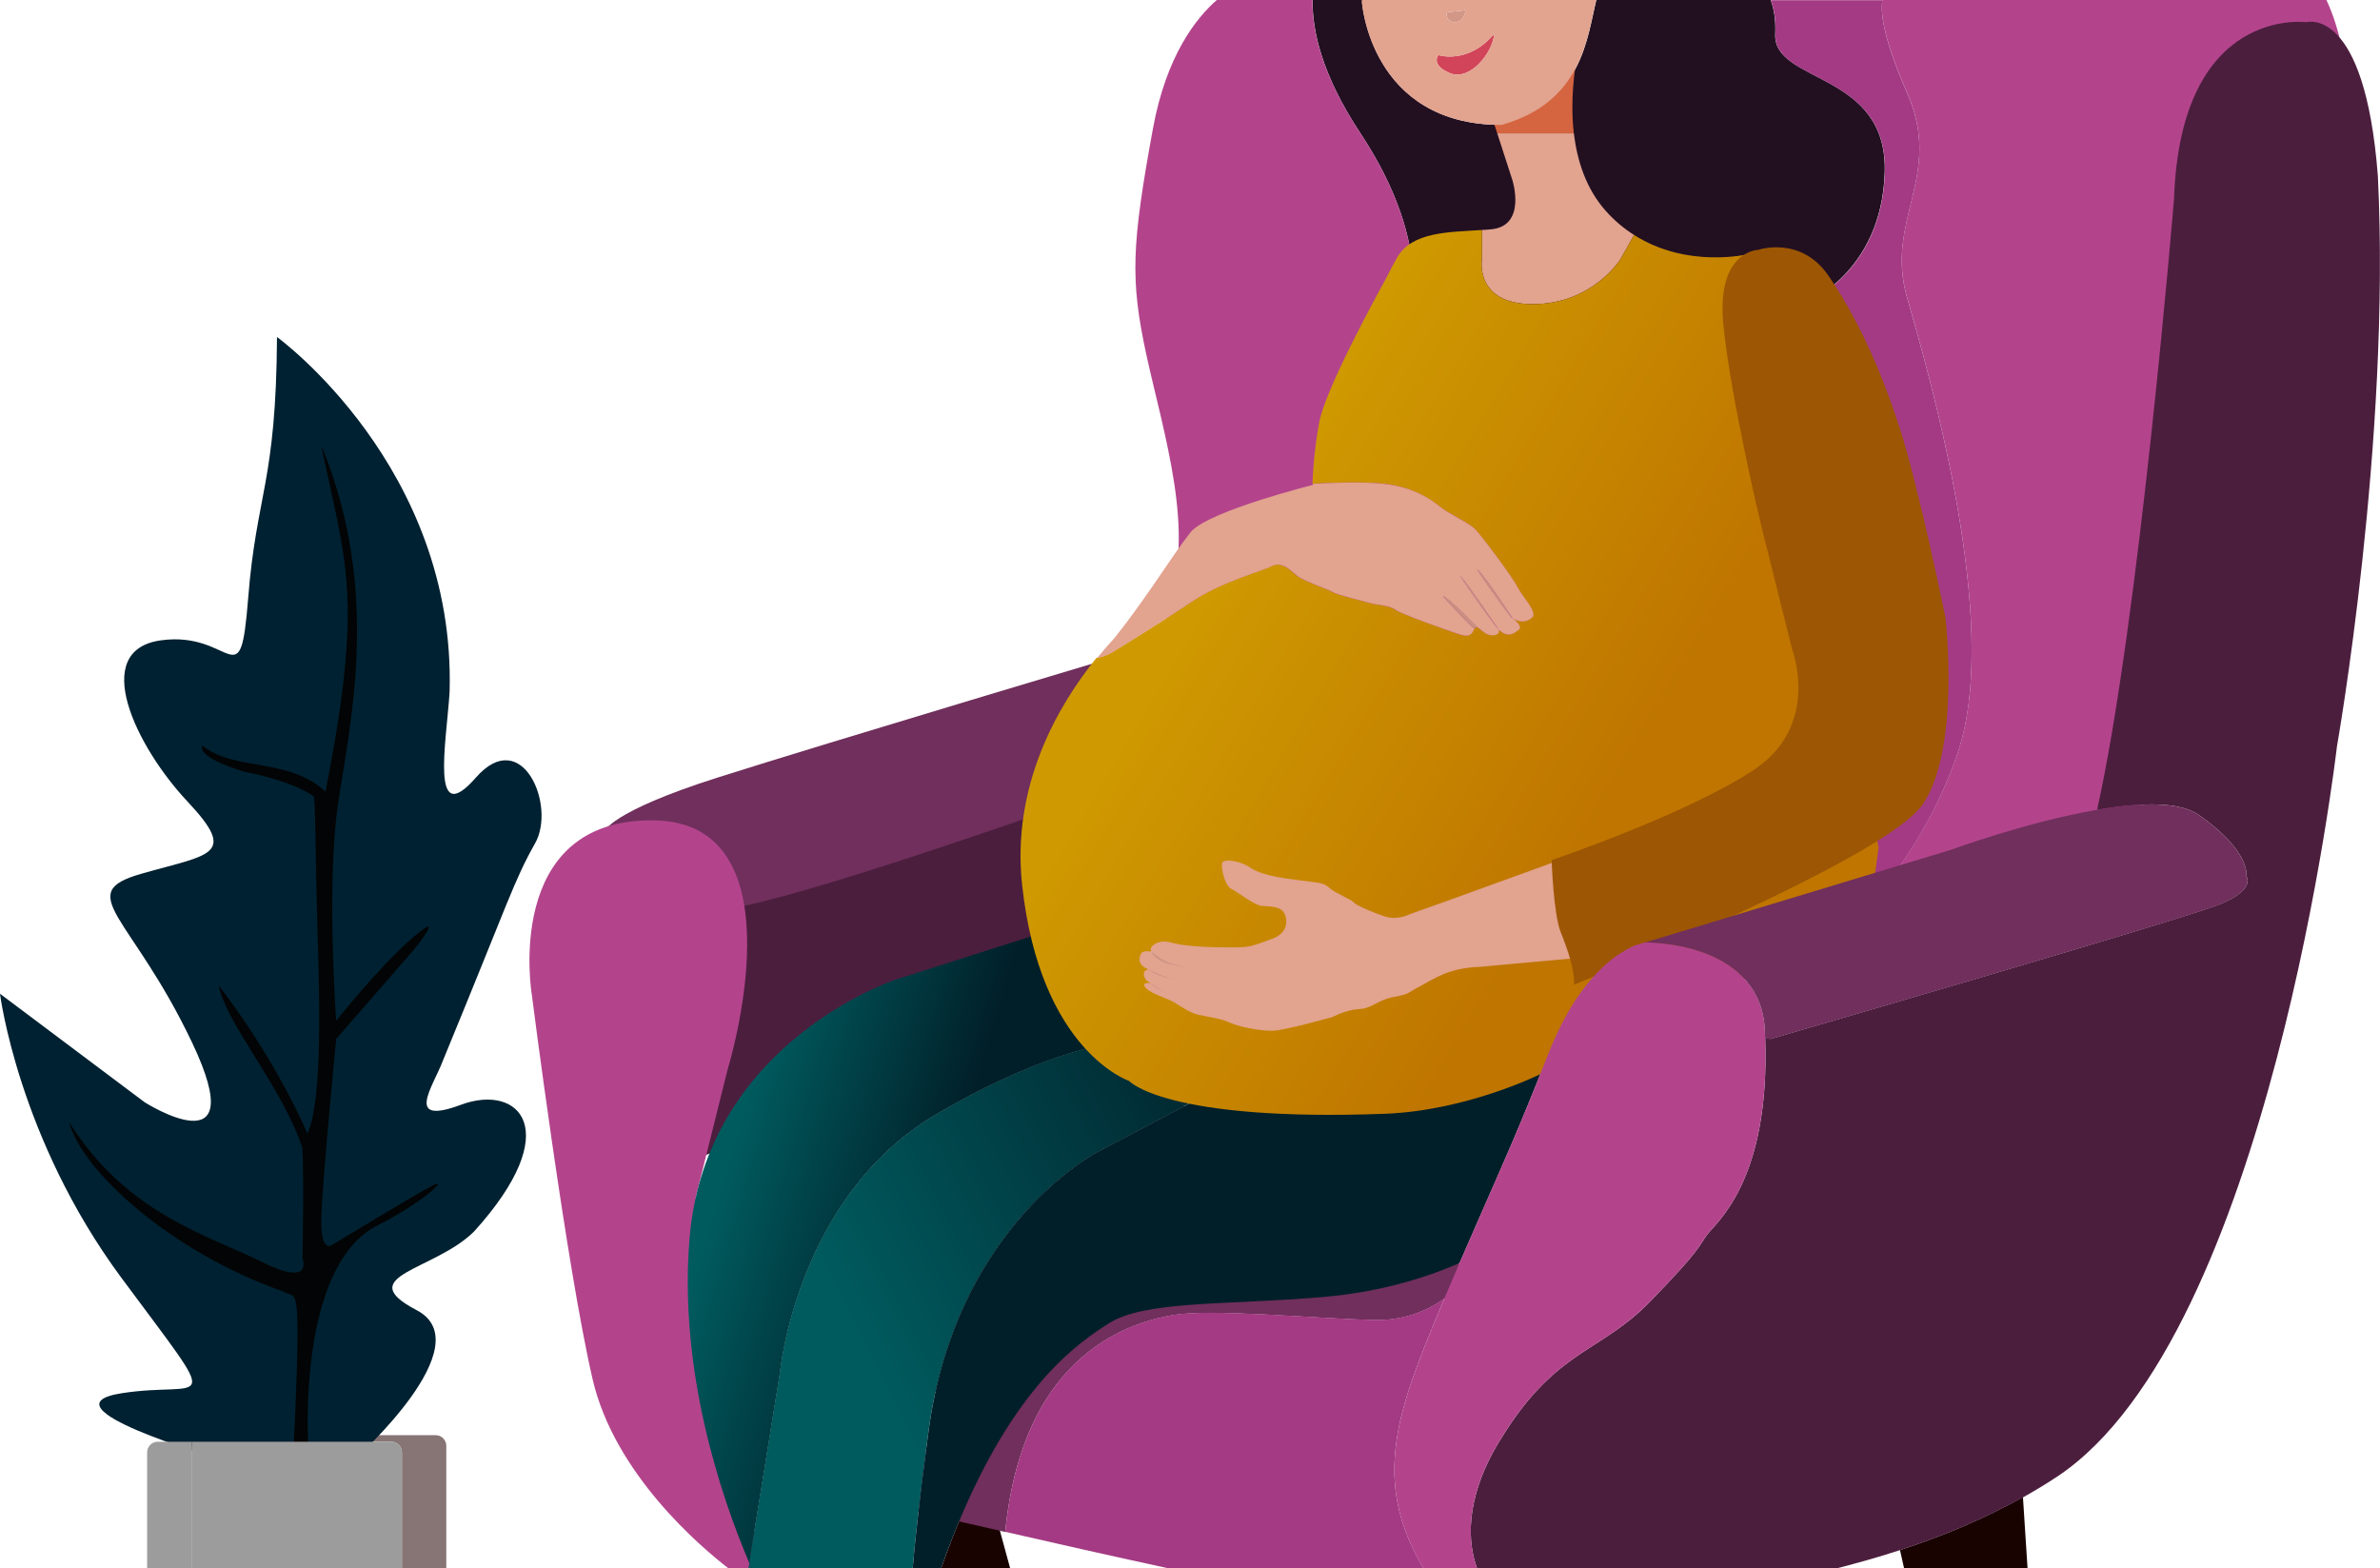<?xml version="1.0" encoding="utf-8"?>
<!-- Generator: Adobe Illustrator 26.5.0, SVG Export Plug-In . SVG Version: 6.00 Build 0)  -->
<svg version="1.1" id="Layer_1" xmlns="http://www.w3.org/2000/svg" xmlns:xlink="http://www.w3.org/1999/xlink" x="0px" y="0px"
	 viewBox="0 0 1447.8 954" enable-background="new 0 0 1447.8 954" xml:space="preserve">
<path fill="#877576" d="M244.5,883.5V954h27v-74.5c0-3.6-2.9-6.5-6.5-6.5H123c-2.7,0-5,1.7-6,4h121
	C241.6,877,244.5,879.9,244.5,883.5z"/>
<path fill="#190301" d="M586.3,918.7c-4.7,10.7-9.3,22.5-13.8,35.3h42l-9-33L586.3,918.7z"/>
<path fill="#221021" d="M1079.9,20.5c0.4-8.5-0.8-15.2-2.8-20.5h-22.2h-83.8c-5.7,23.1-8.4,62.1-57.6,76c-80,0-85-75-85-75
	s2-0.4,5.6-1h-35.6c-0.3,17.9,5.2,45,29.1,81.1C874.5,152,856.5,197,856.5,197l161,9l36.7-9.7L1097,185c0,0,47.5-18,49.5-80
	S1078.3,51,1079.9,20.5z"/>
<path fill="#B3448C" d="M1054.2,196.3l-36.7,9.7l-161-9c0,0,18-45-28.9-115.9C803.7,45,798.1,17.9,798.4,0h-58.2
	c-12.6,11-30.7,33.9-38.8,78c-13,71-14,92-4,138s31,111,12,152s340.7,178,340.7,178l44.5,2.9l-36-96.7L1054.2,196.3z"/>
<path fill="#B3448C" d="M1160,56.1c22.5,50.9-13.5,77.2,0,124.5c13.5,47.3,57.2,197.1,31.4,275.7c-13.7,41.6-36.7,74-55.2,95.3
	l136.5,9L1403.5,249l23-209c0,0-2.6-21.7-11.3-40h-270.1C1144,6.3,1144.8,21.7,1160,56.1z"/>
<path fill="#A33A83" d="M1160,180.7c-13.5-47.3,22.5-73.7,0-124.5c-15.2-34.4-16-49.8-14.9-56.1h-67.9c2,5.3,3.2,12,2.8,20.5
	c-1.6,30.5,68.6,22.5,66.6,84.5s-49.5,80-49.5,80l-42.8,11.3l4.5,255.9l36,96.7l41.4,2.7c18.6-21.3,41.5-53.7,55.2-95.3
	C1217.2,377.7,1173.5,228,1160,180.7z"/>
<path fill="#702F5C" d="M713.5,800c23-4,85,2,122,3s56-25,56-25l-9.5-22.1L775.5,761l-146,29l-55,95l-8,36.5
	c11.5,2.7,26.9,6.3,45,10.4l0,0C622.4,820.9,690.5,804,713.5,800z"/>
<polygon fill="#4C1E3E" points="529.5,495.3 405.8,565 422.5,705 497,678.2 608.5,620 664.5,581 658.9,456.4 "/>
<path fill="#702F5C" d="M638.4,492.8c0,0-155.9,55.2-196.9,60.2s-76-34-76-34l2-13c0,0,3-12,69-33s257.1-78,257.1-78L638.4,492.8z"
	/>
<path fill="#B3448C" d="M474.5,951l-26-33l-25.3-189.5l19.3-77.5c0,0,47-151-45-152s-74,106-74,106s21,165,37,234
	c13.3,57.5,65.6,101.9,82.6,115h20.2L474.5,951z"/>
<path fill="#002131" d="M168.5,205c0,0,109,79,105,216c-2,31-12,84,16,52s49,17,36,40s-16,35-56,132c-6,16-24,40,11,27s64,15,8,77
	c-24,24-75,27-35,48s-37,90-37,90H132c0,0-109-31.5-58-39.5s63,15,0-70s-74-173-74-173l88,66c0,0,66,42,29-36s-73-91-31-103
	s59-11,28-44s-60-92-16-98s48,37,53-26S168,293.5,168.5,205z"/>
<path fill="#030405" d="M187.5,879c0,0-7-107,41-133c28-14,45-30,35-25s-61,36-61,36s-8,7-7-18s9-107,9-107l47-54c0,0,21-26,0-8
	s-47,51-47,51s-6-82,1-131s27-129-10-219c14,70,26.5,89.5,2.5,210.5c-23-21-55-12-75-28c-3,8,26,16,26,16s28,5,42,15c1,8,1,42,2,77
	s4,107-6,128c-9-21-29-58-54-90c5,24,39,62,51,99c1,22,0,67,0,67s7,18-25,2s-82-29-117-85c8,30,62,79,130,103c6,4,9-3,9,25
	s-3,81-3,81L187.5,879z"/>
<g>
	<path fill="#D56540" d="M959.9,31.2l-20.2,14.2L908,72.5l2.8,8.6h46.6C955.1,61.4,957.7,42.5,959.9,31.2z"/>
	<path fill="#E2A38F" d="M977,128.5c-12.2-13.6-17.6-30.8-19.6-47.4h-46.6l9.2,28.4c0,0,9,28-13,30c-1.8,0.2-3.7,0.3-5.5,0.4v17.4
		c0,0-5,27.7,31,27.7s53-27,53-27s4.2-7.1,8.5-15.1C988.1,139.2,982.3,134.4,977,128.5z"/>
</g>
<path fill="#A14A43" d="M1000.8,573.3c0,0-2.1,0.3-5.7,1.7L1000.8,573.3L1000.8,573.3z"/>
<path fill="#A33A83" d="M1106.5,580.7c0,0,13.1-10.1,29.6-29l-41.4-2.7L1106.5,580.7z"/>
<path fill="#D24459" d="M882,44.5c12,5,26-12,27-24c-16,19-34,13-34,13S870,39.5,882,44.5z"/>
<path fill="#D39788" d="M885,13.5c6,0,6.5-7.3,6.5-7.3L880,7.5C880,7.5,879,13.5,885,13.5z"/>
<path fill="none" d="M713.5,800c23-4,85,2,122,3c19.4,0.5,33.8-6.3,43.1-13c3.2-7.5,6.1-14.5,9-21l-0.2-0.5
	c-15.7,6.9-44.7,17.3-82.9,20.5c-59,5-108,2-130,16c-18,11.5-54.3,35.8-88.2,113.7l19.1,2.3l9,33h95.9
	c-36.5-7.9-70.9-15.7-98.8-22.1C622.4,820.9,690.5,804,713.5,800z"/>
<path fill="none" d="M1158.3,954l-2.5-11.1c-12.7,4.2-25.6,7.9-38.5,11.1H1158.3z"/>
<path fill="#190301" d="M1155.8,942.9l2.5,11.1h75.1l-2.8-43.3C1207.2,923.8,1181.8,934.4,1155.8,942.9z"/>
<path fill="#A33A83" d="M887.4,768.5l0.2,0.5c0.1-0.2,0.2-0.5,0.3-0.7C887.7,768.3,887.6,768.4,887.4,768.5z"/>
<path fill="#A33A83" d="M875.9,796.4c0.9-2.2,1.8-4.3,2.7-6.5c-9.4,6.7-23.8,13.5-43.1,13c-37-1-99-7-122-3s-91.1,20.9-102,131.9
	c28,6.4,62.3,14.2,98.8,22.1h155.5C834.2,900.4,849.9,858.6,875.9,796.4z"/>
<linearGradient id="SVGID_1_" gradientUnits="userSpaceOnUse" x1="437.405" y1="725.176" x2="564.175" y2="762.458">
	<stop  offset="0" style="stop-color:#005B5E"/>
	<stop  offset="1" style="stop-color:#011F29"/>
</linearGradient>
<path fill="url(#SVGID_1_)" d="M569,678.2c57.5-34.1,99.9-43.7,121.2-46.2L641.5,565l-97,31c0,0-115,38-125,157
	c-6.8,80.4,18.9,156.8,36.3,197.8L474.5,835C474.5,835,484.5,728.3,569,678.2z"/>
<linearGradient id="SVGID_00000088818345973884516410000007169654256860587705_" gradientUnits="userSpaceOnUse" x1="493.365" y1="758.353" x2="759.248" y2="625.44">
	<stop  offset="0" style="stop-color:#005B5E"/>
	<stop  offset="1" style="stop-color:#011F29"/>
</linearGradient>
<path fill="url(#SVGID_00000088818345973884516410000007169654256860587705_)" d="M744.3,660.3l5.7-28.4l-44.6-0.9
	c0,0-5.3-0.3-15.3,0.9l29.9,41.1L744.3,660.3z"/>
<linearGradient id="SVGID_00000166656858784620896720000005059070695976281789_" gradientUnits="userSpaceOnUse" x1="563.591" y1="898.836" x2="829.474" y2="765.922">
	<stop  offset="0" style="stop-color:#005B5E"/>
	<stop  offset="1" style="stop-color:#011F29"/>
</linearGradient>
<path fill="url(#SVGID_00000166656858784620896720000005059070695976281789_)" d="M455.8,950.8l-0.5,3.2h1.9
	C456.7,953,456.2,951.9,455.8,950.8z"/>
<path fill="#A33A83" d="M543.4,916c0,0,5.5,1.3,15.3,3.6c1.2-10.8,2.8-23.2,4.6-37.3L543.4,916z"/>
<linearGradient id="SVGID_00000098202350645319298470000002259961047326330778_" gradientUnits="userSpaceOnUse" x1="432.528" y1="732.293" x2="553.93" y2="784.469">
	<stop  offset="0" style="stop-color:#005B5E"/>
	<stop  offset="1" style="stop-color:#011F29"/>
</linearGradient>
<path fill="url(#SVGID_00000098202350645319298470000002259961047326330778_)" d="M490.8,954l78.3-107.7
	C592.7,739,668,700.5,668,700.5l52.1-27.5l-29.9-41.1C669,634.5,626.5,644,569,678.2C484.5,728.3,474.5,835,474.5,835l-18.7,115.8
	c0.5,1.1,0.9,2.2,1.4,3.2H490.8z"/>
<linearGradient id="SVGID_00000167387443386794597370000000638728337401705610_" gradientUnits="userSpaceOnUse" x1="529.92" y1="831.48" x2="795.804" y2="698.567">
	<stop  offset="0" style="stop-color:#005B5E"/>
	<stop  offset="1" style="stop-color:#011F29"/>
</linearGradient>
<path fill="url(#SVGID_00000167387443386794597370000000638728337401705610_)" d="M690.2,631.9C669,634.5,626.5,644,569,678.2
	C484.5,728.3,474.5,835,474.5,835l-18.7,115.8c0.5,1.1,0.9,2.2,1.4,3.2h33.7h64.3c0.8-9.3,1.9-20.6,3.5-34.4
	c1.2-10.8,2.8-23.2,4.6-37.3c0.5-4.1,1.1-8.4,1.7-12.8c1.1-8.1,2.5-15.8,4.1-23.2C592.7,739,668,700.5,668,700.5l52.1-27.5
	L690.2,631.9z"/>
<path fill="#011F29" d="M750.1,631.9l-5.7,28.4L720.1,673L668,700.5c0,0-75.3,38.5-98.9,145.8c-1.6,7.4-3,15.1-4.1,23.2
	c-0.6,4.4-1.2,8.7-1.7,12.8c-1.9,14.1-3.4,26.5-4.6,37.3c-1.6,13.8-2.7,25.1-3.5,34.4h2.1h15.2c4.5-12.9,9.2-24.6,13.8-35.3
	c34-77.9,70.2-102.2,88.2-113.7c22-14,71-11,130-16c38.2-3.2,67.2-13.6,82.9-20.5c0.2-0.1,0.3-0.1,0.5-0.2
	c4.4-10.2,8.4-19.4,12.3-28.2c13.6-30.9,24.9-56.1,41.3-98.1c0.8-2.1,1.7-4.1,2.5-6.1L750.1,631.9z"/>
<path fill="#9C9C9C" d="M116.5,879.5c0-0.9,0.2-1.7,0.5-2.5H96c-3.6,0-6.5,2.9-6.5,6.5V954h27V879.5z"/>
<path fill="#9C9C9C" d="M116.5,954h128v-70.5c0-3.6-2.9-6.5-6.5-6.5H117c-0.3,0.8-0.5,1.6-0.5,2.5V954z"/>
<linearGradient id="SVGID_00000020367339265289899000000010304870373063752854_" gradientUnits="userSpaceOnUse" x1="745.422" y1="329.057" x2="989.67" y2="474.233">
	<stop  offset="0" style="stop-color:#CF9A01"/>
	<stop  offset="1" style="stop-color:#BF7500"/>
</linearGradient>
<path fill="url(#SVGID_00000020367339265289899000000010304870373063752854_)" d="M1077,206.5l-13-52c0,0-37.3,9.3-70-11.6
	c-4.3,8-8.5,15.1-8.5,15.1s-17,27-53,27s-31-27.7-31-27.7v-17.4c-20.5,1.4-42.3,1-51.5,16.6c-2.2,3.8-4.5,8.2-6.8,12.8
	c-6.7,12.1-37.2,68.1-40.7,87.7c-1.6,8.5-2.5,16.2-3.1,22.3c-0.7,7.7-0.9,13.1-1,14.9c15.1-0.7,35-1.5,47.5,0.6
	c17.3,3,26.3,10.6,30.9,14.1s16.7,9.1,20.4,12.9c3.7,3.7,22.5,28.7,25.6,35c3.1,6.2,12.5,15.6,9.1,18.7c-3.4,3.1-7.5,3.1-11.9,0.6
	c2.8,1.9,5.9,5.3,3.7,6.9s-6.1,5.6-12.1,0c0.8,3.7-5.1,4.4-8.5,1.9c-1.9-1.3-3.3-2.8-4.4-3.2c-0.7-0.3-1.3-0.2-1.9,0.6
	c-0.2,0.3-0.4,0.6-0.6,1.1c-1.6,3.7-4.1,4.1-10.3,1.9s-33.1-11.6-37.2-14.4s-11.2-2.8-15.6-4.1s-20-5-22.5-6.6
	c-2.5-1.6-17.6-6.8-21.5-9.8c-3.8-3-9.1-9.2-15.4-6.1c-6.2,3.1-30.6,9.4-49.6,22.2s-45,28.7-48.4,30.6c-1.4,0.7-5.1,2.5-8.7,3.1
	c-23.7,29.3-51.8,77.9-45.2,138.3c11,101,65,119,65,119s22,25,156,20c50-2,94-24,94-24l200-94l6-44L1077,206.5z"/>
<g>
	<path fill="#E2A38F" d="M971.1,581.7L946,524.2l-66.2,24l-22.2,7.9c0,0-7.4,3.9-15.1,1.4c-7.6-2.5-17.6-6.8-19-8.6
		c-1.4-1.7-11.4-5.8-14.2-8.3c-2.9-2.6-4.7-3.4-10-4c-5.3-0.6-13-1.7-13-1.7s-17.9-1.8-25.2-6.8c-7.3-5-17.1-5.8-17.7-3
		c-0.6,2.8,1.6,13.5,5.5,15.5c3.9,2,14.1,9.9,18.4,10.4s10.8,0,13.5,3.8c2.7,3.8,3.3,12.7-7,16.3c-10.2,3.6-12.3,5.2-23.1,5.2
		s-28.8-0.2-38-2.9c-7.8-2.3-14.1,2.1-12.4,5.4c-3.1-0.4-5.5-0.1-6.2,1.3c-1.9,3.9-1,7.4,4.6,9.6c-1.7,0.3-3,1.2-2.9,3
		c0.2,2.6,2,4.3,4.2,5.3c-2.6-0.2-4.6,0.1-3.8,1.8c2.1,4,11.6,6.7,16.1,8.9s10.9,7.3,16.8,8.6c5.9,1.3,13.7,2.2,19.1,4.8
		c5.4,2.5,18.1,5,25.7,4.9s36.8-8.4,36.8-8.4s8.1-4.4,16.1-4.8s10.8-5.4,21.2-7.4c10.4-2,7.2-2,15.7-6.4s17.2-11.3,36.9-11.9
		c0.6,0,1.2-0.1,1.8-0.2L971.1,581.7z"/>
	<path fill="#C99081" d="M720.5,588c0,0-16.4-1.1-20.2-9.1C705.7,583.1,708.5,586,720.5,588z"/>
	<path fill="#C99081" d="M721.5,596c0,0-13.6,0.6-22.8-6.2C706.3,593.2,710.5,596,721.5,596z"/>
	<path fill="#C99081" d="M713.5,605c0,0-8.9-1.9-13.4-6.9C702.9,599.9,707.5,604,713.5,605z"/>
</g>
<path fill="#4C1E3E" d="M1446.5,107c-8-104-43.4-93.5-43.4-93.5S1326.5,3,1322.5,121c0,0-21.1,256.3-46.8,371.6
	c25.6-4.4,49.8-5.3,61.8,3.1c32,22.3,29,37.3,29,37.3s6,8-16,17s-273.2,81.9-273.2,81.9l-3.5-0.2c3,86.6-29.9,112-35.3,119.3
	c-5.5,7.5-3.5,8.5-34.5,40.5c-29,30-54.6,29.2-85.7,75.5c-2.1,3.1-4.2,6.5-6.4,10c-21.8,36.1-18.6,62.6-13.4,77h19.9h199
	c12.8-3.3,25.7-6.9,38.5-11.1c26-8.5,51.4-19.1,74.8-32.1c7.2-4,14.1-8.2,20.9-12.7c129-86,170-444,170-444S1454.5,268,1446.5,107z"
	/>
<path fill="#9D5603" d="M957.5,599c0,0,189-76,212.1-109.7c23.1-33.7,13.9-113.3,13.9-113.3s-16-79-28-116s-26-67-43-92
	s-43-16-43-16s-25.7,0.5-21.1,46s23,121.8,23,121.8l18.8,75.2c0,0,17.7,46.2-23.3,73.3c-41,27.2-123,54.9-123,54.9s1,32.4,5.5,43.8
	C954,578.5,958,590.5,957.5,599z"/>
<path fill="#B3448C" d="M1073.8,631.7c-0.1-2.2-0.2-4.4-0.3-6.7c-0.2-2.7-0.6-5.3-1.1-7.8c-9.8-45.1-71.6-44-71.6-44l-5.7,1.7
	c-7.1,2.9-20,10.2-33.4,28.7c-6,8.3-12,18.8-17.7,32.2c-0.8,2-1.7,4-2.5,6.1c-16.4,42-27.7,67.2-41.3,98.1
	c-3.9,8.8-7.9,18-12.3,28.2c-0.1,0.2-0.2,0.5-0.3,0.7c-2.8,6.6-5.8,13.5-9,21c-0.9,2.1-1.8,4.3-2.7,6.5
	c-26,62.1-41.7,104-10.1,157.6h32.7c-5.2-14.4-8.4-40.9,13.4-77c2.2-3.6,4.3-6.9,6.4-10c31.1-46.2,56.7-45.5,85.7-75.5
	c31-32,29-33,34.5-40.5C1043.9,743.7,1076.8,718.3,1073.8,631.7z"/>
<path fill="#702F5C" d="M1366.5,533c0,0,3-15-29-37.3c-12-8.4-36.2-7.5-61.8-3.1c-42.6,7.3-89.1,24.4-89.1,24.4l-185.8,56.3
	c0,0,61.8-1.1,71.6,44c0.5,2.4,0.9,5,1.1,7.8c0.1,2.3,0.2,4.5,0.3,6.7l3.5,0.2c0,0,251.2-72.9,273.2-81.9S1366.5,533,1366.5,533z"/>
<path fill="#E2A38F" d="M834.5,0h-0.5h-5.6v1c0,0,5,75,85,75c49.2-13.9,51.9-52.9,57.6-76H834.5z M880,7.5l11.5-1.3
	c0,0-0.5,7.3-6.5,7.3S880,7.5,880,7.5z M882,44.5c-12-5-7-11-7-11s18,6,34-13C908,32.5,894,49.5,882,44.5z"/>
<path fill="none" stroke="#9D5603" stroke-miterlimit="10" d="M944,523.2"/>
<path fill="#E2A38F" d="M724.3,366.5c19-12.8,43.4-19,49.6-22.2c6.2-3.1,11.6,3.1,15.4,6.1c3.8,3,19,8.2,21.5,9.8
	c2.5,1.6,18.1,5.3,22.5,6.6s11.6,1.2,15.6,4.1s30.9,12.2,37.2,14.4s8.7,1.9,10.3-1.9c0.2-0.5,0.4-0.8,0.6-1.1
	c-1.8-0.6-14.8-14.8-19.4-19.8c3.5,0.8,21.3,19.3,21.3,19.3c1.1,0.4,2.5,1.9,4.4,3.2c3.4,2.5,9.3,1.9,8.5-1.9
	c-3.2-3.3-17.2-22.9-23.7-33c4.2,4.2,23.7,33,23.7,33c6,5.6,9.9,1.6,12.1,0s-0.9-5-3.7-6.9c-0.3,1-16.7-21.9-21.7-30
	c5,4.2,21.7,30,21.7,30c4.4,2.5,8.4,2.5,11.9-0.6c3.4-3.1-5.9-12.5-9.1-18.7c-3.1-6.2-21.9-31.2-25.6-35
	c-3.7-3.7-15.9-9.4-20.4-12.9s-13.6-11.2-30.9-14.1c-12.5-2.1-32.4-1.4-47.5-0.6c0,0.5,0,0.7,0,0.7s-61.6,15.3-73.9,28.2
	c-0.2,0.3-3.9,5-5.7,7.5c-10.2,14.2-24.2,36.3-40.8,57.1c-3.4,3.7-7.1,7.9-10.9,12.6c3.7-0.6,7.4-2.4,8.7-3.1
	C679.4,395.2,705.3,379.3,724.3,366.5z"/>
<path fill="#C99081" d="M911.7,383c0,0-19.5-28.7-23.7-33C894.5,360.1,908.5,379.7,911.7,383z"/>
<path fill="#C99081" d="M877.6,362.4c4.6,5,17.6,19.2,19.4,19.8c0.6-0.7,1.2-0.8,1.9-0.6C898.8,381.6,881,363.1,877.6,362.4z"/>
<path fill="#C99081" d="M898.4,346.2c5,8.1,21.4,31,21.7,30C920.1,376.1,903.4,350.4,898.4,346.2z"/>
</svg>
